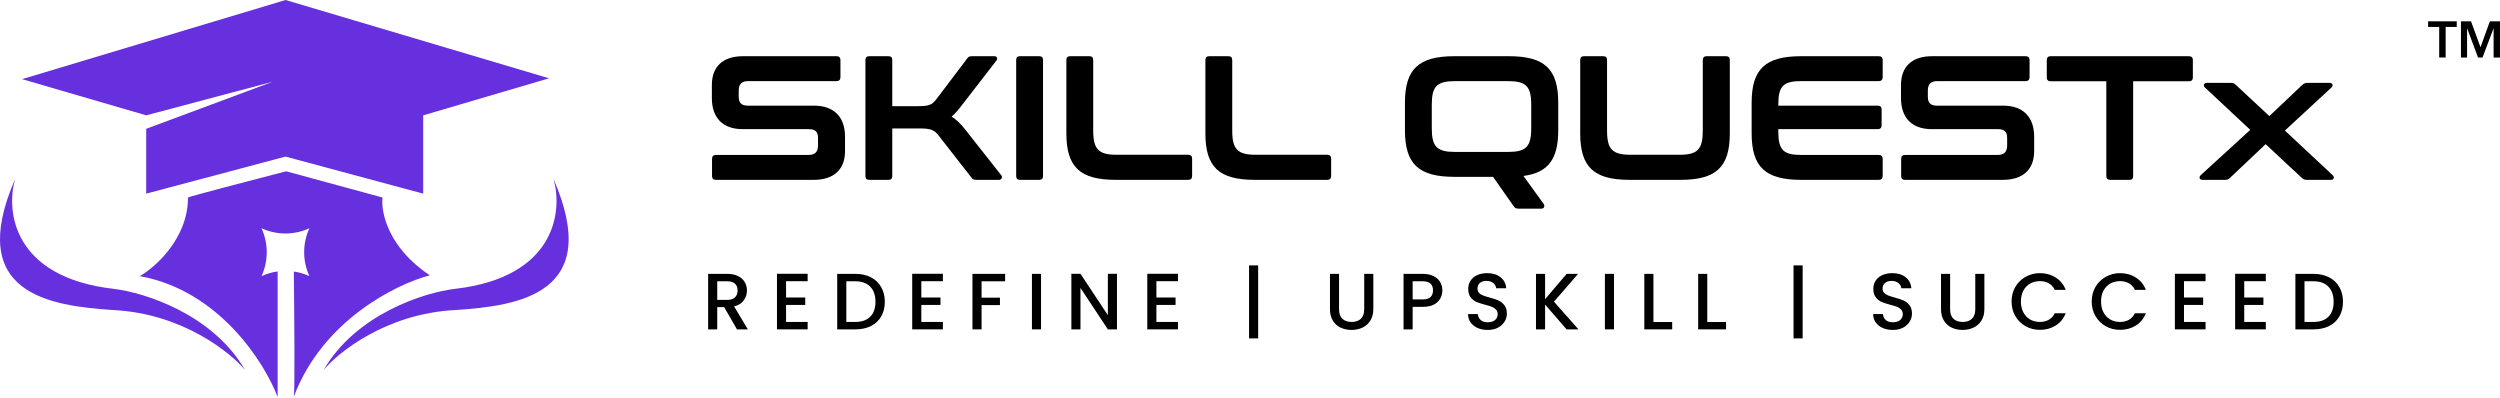 <svg width="396" height="63" viewBox="0 0 396 63" fill="none" xmlns="http://www.w3.org/2000/svg">
<path d="M60.588 31.284C60.32 33.562 61.445 39.214 68.089 43.607C62.784 44.989 51.064 50.767 46.547 62.834C46.714 61.883 46.625 50.229 46.542 43.01C47.387 43.135 48.218 43.379 49.01 43.743C47.903 41.335 47.903 38.562 49.01 36.154C46.601 37.261 43.829 37.261 41.421 36.154C42.529 38.562 42.529 41.335 41.421 43.743C42.241 43.366 43.103 43.117 43.978 42.997V62.896C41.924 57.449 34.682 45.992 22.145 43.741C24.689 42.268 29.779 37.714 29.779 31.284C29.779 31.177 40.138 28.471 45.318 27.132L60.588 31.284ZM2.4 28.341C0.926 33.389 1.998 43.939 18.068 45.761C22.844 46.342 33.682 49.727 38.825 58.625C36.593 55.9 28.915 49.647 17.934 49.111C7.89 48.441 -5.528 46.565 2.4 28.341ZM87.674 28.341C95.601 46.565 82.183 48.441 72.139 49.111C61.158 49.647 53.48 55.9 51.248 58.625C56.391 49.727 67.229 46.342 72.005 45.761C88.075 43.939 89.147 33.389 87.674 28.341ZM86.966 12.402L67.035 18.269V30.672L45.23 24.804L23.158 30.672V20.403L43.224 12.935L23.158 18.269L3.494 12.535L45.23 0L86.966 12.402Z" fill="#6730DE"/>
<path d="M349.56 13.128H353.365C353.756 13.128 353.952 13.24 354.176 13.464L359.464 18.388L364.668 13.464C364.919 13.24 365.115 13.128 365.479 13.128H369.004C369.508 13.128 369.62 13.576 369.312 13.855L361.926 20.682L369.508 27.76C369.816 28.068 369.704 28.488 369.228 28.488H365.423C365.059 28.488 364.835 28.404 364.612 28.18L358.876 22.836L353.225 28.18C353.001 28.404 352.805 28.488 352.441 28.488H348.888C348.385 28.488 348.273 28.068 348.58 27.76L356.442 20.57L349.252 13.855C348.944 13.576 349.084 13.128 349.56 13.128Z" fill="black"/>
<path d="M324.826 8.903H346.705C347.124 8.903 347.348 9.099 347.348 9.519V12.261C347.348 12.68 347.124 12.876 346.705 12.876H337.892V27.872C337.892 28.292 337.724 28.488 337.304 28.488H334.255C333.863 28.488 333.639 28.292 333.639 27.872V12.876H324.826C324.434 12.876 324.211 12.68 324.211 12.261V9.519C324.211 9.099 324.434 8.903 324.826 8.903Z" fill="black"/>
<path d="M306.041 8.903H320.869C321.261 8.903 321.485 9.099 321.485 9.519V12.233C321.485 12.624 321.261 12.848 320.869 12.848H306.852C305.845 12.848 305.37 13.324 305.37 14.359V15.31C305.37 16.317 305.817 16.737 306.852 16.737H317.316C320.45 16.737 322.212 18.528 322.212 21.661V23.927C322.212 26.809 320.478 28.488 317.26 28.488H301.761C301.341 28.488 301.145 28.292 301.145 27.872V25.158C301.145 24.767 301.341 24.543 301.761 24.543H316.449C317.428 24.543 317.932 24.067 317.932 23.032V21.885C317.932 20.878 317.512 20.458 316.477 20.458H305.985C302.852 20.458 301.117 18.668 301.117 15.534V13.464C301.117 10.582 302.824 8.903 306.041 8.903Z" fill="black"/>
<path d="M285.293 8.903H297.603C297.994 8.903 298.218 9.099 298.218 9.519V12.233C298.218 12.624 297.994 12.848 297.603 12.848H285.321C282.439 12.848 281.683 13.66 281.683 16.597V16.737H297.435C297.827 16.737 298.05 16.933 298.05 17.353V19.843C298.05 20.262 297.827 20.458 297.435 20.458H281.683V20.794C281.683 23.732 282.439 24.543 285.321 24.543H297.603C297.994 24.543 298.218 24.767 298.218 25.158V27.872C298.218 28.292 297.994 28.488 297.603 28.488H285.293C279.613 28.488 277.459 26.445 277.459 21.102V16.29C277.459 10.946 279.613 8.903 285.293 8.903Z" fill="black"/>
<path d="M250.92 8.903H253.942C254.361 8.903 254.557 9.099 254.557 9.519V20.682C254.557 23.648 255.397 24.515 258.278 24.515H266.028C268.91 24.515 269.721 23.648 269.721 20.682V9.519C269.721 9.099 269.945 8.903 270.337 8.903H273.386C273.806 8.903 274.002 9.099 274.002 9.519V21.102C274.002 26.473 271.848 28.488 266.168 28.488H258.138C252.459 28.488 250.305 26.473 250.305 21.102V9.519C250.305 9.099 250.5 8.903 250.92 8.903Z" fill="black"/>
<path d="M230.375 8.903H238.992C244.672 8.903 246.826 10.918 246.826 16.29V20.626C246.826 25.186 245.259 27.341 241.315 27.872L244.532 32.321C244.7 32.572 244.644 33.048 244.168 33.048H240.559C240.112 33.048 239.944 32.936 239.776 32.684L236.502 28.012H230.375C224.696 28.012 222.542 25.97 222.542 20.626V16.29C222.542 10.946 224.696 8.903 230.375 8.903ZM226.794 16.597V20.318C226.794 23.256 227.605 24.067 230.515 24.067H238.825C241.734 24.067 242.546 23.256 242.546 20.318V16.597C242.546 13.66 241.734 12.848 238.825 12.848H230.515C227.605 12.848 226.794 13.66 226.794 16.597Z" fill="black"/>
<path d="M191.549 8.903H194.571C194.991 8.903 195.186 9.099 195.186 9.519V20.682C195.186 23.648 196.026 24.515 198.908 24.515H210.239C210.63 24.515 210.854 24.711 210.854 25.131V27.872C210.854 28.292 210.63 28.488 210.239 28.488H198.768C193.088 28.488 190.934 26.473 190.934 21.102V9.519C190.934 9.099 191.13 8.903 191.549 8.903Z" fill="black"/>
<path d="M169.528 8.903H172.549C172.969 8.903 173.165 9.099 173.165 9.519V20.682C173.165 23.648 174.004 24.515 176.886 24.515H188.217C188.609 24.515 188.832 24.711 188.832 25.131V27.872C188.832 28.292 188.609 28.488 188.217 28.488H176.746C171.067 28.488 168.912 26.473 168.912 21.102V9.519C168.912 9.099 169.108 8.903 169.528 8.903Z" fill="black"/>
<path d="M161.578 8.903H164.6C165.02 8.903 165.216 9.099 165.216 9.519V27.872C165.216 28.292 165.02 28.488 164.6 28.488H161.578C161.159 28.488 160.963 28.292 160.963 27.872V9.519C160.963 9.099 161.159 8.903 161.578 8.903Z" fill="black"/>
<path d="M137.699 8.903H140.721C141.14 8.903 141.336 9.099 141.336 9.519V16.821H145.225C147.127 16.821 147.603 16.653 148.331 15.702L153.199 9.267C153.395 8.987 153.534 8.903 154.01 8.903H157.507C157.927 8.903 158.067 9.295 157.843 9.575L152.415 16.597C151.8 17.409 151.268 18.024 150.737 18.472C151.492 18.947 152.163 19.591 152.863 20.486L158.598 27.76C158.822 27.984 158.71 28.488 158.235 28.488H154.681C154.234 28.488 154.066 28.404 153.87 28.124L148.694 21.493C147.967 20.542 147.407 20.346 145.589 20.346H141.336V27.872C141.336 28.292 141.14 28.488 140.721 28.488H137.699C137.279 28.488 137.083 28.292 137.083 27.872V9.519C137.083 9.099 137.279 8.903 137.699 8.903Z" fill="black"/>
<path d="M117.683 8.903H132.511C132.903 8.903 133.127 9.099 133.127 9.519V12.233C133.127 12.624 132.903 12.848 132.511 12.848H118.494C117.487 12.848 117.012 13.324 117.012 14.359V15.31C117.012 16.317 117.459 16.737 118.494 16.737H128.958C132.092 16.737 133.854 18.528 133.854 21.661V23.927C133.854 26.809 132.12 28.488 128.902 28.488H113.402C112.983 28.488 112.787 28.292 112.787 27.872V25.158C112.787 24.767 112.983 24.543 113.402 24.543H128.091C129.07 24.543 129.574 24.067 129.574 23.032V21.885C129.574 20.878 129.154 20.458 128.119 20.458H117.627C114.494 20.458 112.759 18.668 112.759 15.534V13.464C112.759 10.582 114.466 8.903 117.683 8.903Z" fill="black"/>
<path d="M366.462 43.38C367.398 43.38 368.216 43.561 368.916 43.924C369.624 44.278 370.168 44.793 370.548 45.467C370.936 46.134 371.13 46.914 371.13 47.808C371.13 48.702 370.936 49.478 370.548 50.136C370.168 50.793 369.624 51.299 368.916 51.654C368.216 51.999 367.398 52.172 366.462 52.172H363.59V43.38H366.462ZM366.462 50.996C367.49 50.996 368.279 50.717 368.827 50.161C369.375 49.604 369.65 48.82 369.65 47.808C369.65 46.787 369.375 45.99 368.827 45.417C368.279 44.843 367.49 44.557 366.462 44.557H365.032V50.996H366.462Z" fill="black"/>
<path d="M355.488 44.544V47.125H358.524V48.301H355.488V50.996H358.904V52.172H354.046V43.367H358.904V44.544H355.488Z" fill="black"/>
<path d="M345.944 44.544V47.125H348.98V48.301H345.944V50.996H349.36V52.172H344.502V43.367H349.36V44.544H345.944Z" fill="black"/>
<path d="M331.327 47.757C331.327 46.897 331.525 46.125 331.922 45.442C332.327 44.759 332.871 44.228 333.554 43.848C334.245 43.46 335 43.266 335.818 43.266C336.754 43.266 337.585 43.498 338.31 43.962C339.044 44.417 339.575 45.067 339.904 45.91H338.171C337.944 45.446 337.627 45.1 337.222 44.873C336.818 44.645 336.349 44.531 335.818 44.531C335.236 44.531 334.718 44.662 334.262 44.923C333.807 45.185 333.448 45.56 333.187 46.049C332.934 46.538 332.807 47.108 332.807 47.757C332.807 48.407 332.934 48.976 333.187 49.465C333.448 49.954 333.807 50.334 334.262 50.604C334.718 50.865 335.236 50.996 335.818 50.996C336.349 50.996 336.818 50.882 337.222 50.654C337.627 50.426 337.944 50.081 338.171 49.617H339.904C339.575 50.46 339.044 51.11 338.31 51.565C337.585 52.02 336.754 52.248 335.818 52.248C334.992 52.248 334.237 52.058 333.554 51.679C332.871 51.291 332.327 50.755 331.922 50.072C331.525 49.389 331.327 48.617 331.327 47.757Z" fill="black"/>
<path d="M318.633 47.757C318.633 46.897 318.831 46.125 319.228 45.442C319.632 44.759 320.176 44.228 320.86 43.848C321.551 43.46 322.306 43.266 323.124 43.266C324.06 43.266 324.891 43.498 325.616 43.962C326.35 44.417 326.881 45.067 327.21 45.91H325.477C325.249 45.446 324.933 45.1 324.528 44.873C324.123 44.645 323.655 44.531 323.124 44.531C322.542 44.531 322.023 44.662 321.568 44.923C321.113 45.185 320.754 45.56 320.493 46.049C320.24 46.538 320.113 47.108 320.113 47.757C320.113 48.407 320.24 48.976 320.493 49.465C320.754 49.954 321.113 50.334 321.568 50.604C322.023 50.865 322.542 50.996 323.124 50.996C323.655 50.996 324.123 50.882 324.528 50.654C324.933 50.426 325.249 50.081 325.477 49.617H327.21C326.881 50.46 326.35 51.11 325.616 51.565C324.891 52.02 324.06 52.248 323.124 52.248C322.297 52.248 321.543 52.058 320.86 51.679C320.176 51.291 319.632 50.755 319.228 50.072C318.831 49.389 318.633 48.617 318.633 47.757Z" fill="black"/>
<path d="M308.899 43.38V48.984C308.899 49.651 309.072 50.152 309.418 50.49C309.772 50.827 310.261 50.996 310.885 50.996C311.518 50.996 312.007 50.827 312.353 50.49C312.707 50.152 312.884 49.651 312.884 48.984V43.38H314.326V48.959C314.326 49.676 314.17 50.283 313.858 50.781C313.546 51.278 313.129 51.649 312.606 51.894C312.083 52.139 311.505 52.261 310.873 52.261C310.24 52.261 309.662 52.139 309.14 51.894C308.625 51.649 308.216 51.278 307.912 50.781C307.609 50.283 307.457 49.676 307.457 48.959V43.38H308.899Z" fill="black"/>
<path d="M299.822 52.261C299.232 52.261 298.7 52.16 298.228 51.957C297.756 51.746 297.385 51.451 297.115 51.072C296.845 50.692 296.71 50.249 296.71 49.743H298.253C298.287 50.123 298.435 50.435 298.696 50.679C298.966 50.924 299.341 51.046 299.822 51.046C300.32 51.046 300.708 50.928 300.986 50.692C301.264 50.448 301.403 50.136 301.403 49.756C301.403 49.461 301.315 49.22 301.138 49.035C300.969 48.849 300.754 48.706 300.493 48.605C300.24 48.504 299.885 48.394 299.43 48.276C298.856 48.124 298.388 47.972 298.026 47.82C297.671 47.66 297.368 47.416 297.115 47.087C296.862 46.758 296.735 46.319 296.735 45.771C296.735 45.265 296.862 44.822 297.115 44.443C297.368 44.063 297.722 43.772 298.177 43.57C298.633 43.367 299.16 43.266 299.759 43.266C300.611 43.266 301.306 43.481 301.846 43.911C302.394 44.333 302.698 44.915 302.757 45.657H301.163C301.138 45.337 300.986 45.063 300.708 44.835C300.429 44.607 300.062 44.493 299.607 44.493C299.194 44.493 298.856 44.599 298.595 44.81C298.334 45.02 298.203 45.324 298.203 45.72C298.203 45.99 298.283 46.214 298.443 46.391C298.612 46.56 298.823 46.694 299.076 46.796C299.329 46.897 299.674 47.007 300.113 47.125C300.695 47.285 301.167 47.445 301.53 47.605C301.901 47.766 302.213 48.014 302.466 48.352C302.728 48.681 302.858 49.123 302.858 49.68C302.858 50.127 302.736 50.549 302.491 50.945C302.255 51.342 301.905 51.662 301.441 51.907C300.986 52.143 300.446 52.261 299.822 52.261Z" fill="black"/>
<path d="M285.54 53.602H284.097V42.039H285.54V53.602Z" fill="black"/>
<path d="M270.433 51.008H273.406V52.172H268.991V43.38H270.433V51.008Z" fill="black"/>
<path d="M261.903 51.008H264.876V52.172H260.46V43.38H261.903V51.008Z" fill="black"/>
<path d="M255.657 43.38V52.172H254.215V43.38H255.657Z" fill="black"/>
<path d="M248.145 52.172L244.742 48.238V52.172H243.3V43.38H244.742V47.39L248.158 43.38H249.967L246.146 47.782L250.03 52.172H248.145Z" fill="black"/>
<path d="M235.652 52.261C235.062 52.261 234.531 52.16 234.058 51.957C233.586 51.746 233.215 51.451 232.945 51.072C232.675 50.692 232.54 50.249 232.54 49.743H234.084C234.117 50.123 234.265 50.435 234.526 50.679C234.796 50.924 235.172 51.046 235.652 51.046C236.15 51.046 236.538 50.928 236.816 50.692C237.095 50.448 237.234 50.136 237.234 49.756C237.234 49.461 237.145 49.22 236.968 49.035C236.799 48.849 236.584 48.706 236.323 48.605C236.07 48.504 235.716 48.394 235.26 48.276C234.687 48.124 234.219 47.972 233.856 47.82C233.502 47.66 233.198 47.416 232.945 47.087C232.692 46.758 232.566 46.319 232.566 45.771C232.566 45.265 232.692 44.822 232.945 44.443C233.198 44.063 233.552 43.772 234.008 43.57C234.463 43.367 234.99 43.266 235.589 43.266C236.441 43.266 237.137 43.481 237.677 43.911C238.225 44.333 238.528 44.915 238.587 45.657H236.993C236.968 45.337 236.816 45.063 236.538 44.835C236.26 44.607 235.893 44.493 235.437 44.493C235.024 44.493 234.687 44.599 234.425 44.81C234.164 45.02 234.033 45.324 234.033 45.72C234.033 45.99 234.113 46.214 234.273 46.391C234.442 46.56 234.653 46.694 234.906 46.796C235.159 46.897 235.505 47.007 235.943 47.125C236.525 47.285 236.998 47.445 237.36 47.605C237.731 47.766 238.043 48.014 238.296 48.352C238.558 48.681 238.689 49.123 238.689 49.68C238.689 50.127 238.566 50.549 238.322 50.945C238.086 51.342 237.736 51.662 237.272 51.907C236.816 52.143 236.277 52.261 235.652 52.261Z" fill="black"/>
<path d="M228.47 45.999C228.47 46.446 228.365 46.867 228.154 47.264C227.943 47.66 227.606 47.985 227.142 48.238C226.678 48.483 226.083 48.605 225.358 48.605H223.764V52.172H222.322V43.38H225.358C226.033 43.38 226.602 43.498 227.066 43.734C227.538 43.962 227.888 44.274 228.116 44.67C228.352 45.067 228.47 45.51 228.47 45.999ZM225.358 47.428C225.906 47.428 226.315 47.306 226.585 47.061C226.855 46.808 226.99 46.454 226.99 45.999C226.99 45.037 226.446 44.557 225.358 44.557H223.764V47.428H225.358Z" fill="black"/>
<path d="M212.107 43.38V48.984C212.107 49.651 212.28 50.152 212.626 50.49C212.98 50.827 213.47 50.996 214.094 50.996C214.726 50.996 215.215 50.827 215.561 50.49C215.915 50.152 216.092 49.651 216.092 48.984V43.38H217.535V48.959C217.535 49.676 217.379 50.283 217.067 50.781C216.755 51.278 216.337 51.649 215.814 51.894C215.291 52.139 214.714 52.261 214.081 52.261C213.448 52.261 212.871 52.139 212.348 51.894C211.833 51.649 211.424 51.278 211.121 50.781C210.817 50.283 210.665 49.676 210.665 48.959V43.38H212.107Z" fill="black"/>
<path d="M199.293 53.602H197.85V42.039H199.293V53.602Z" fill="black"/>
<path d="M183.173 44.544V47.125H186.209V48.301H183.173V50.996H186.589V52.172H181.731V43.367H186.589V44.544H183.173Z" fill="black"/>
<path d="M176.928 52.172H175.485L171.146 45.607V52.172H169.704V43.367H171.146L175.485 49.92V43.367H176.928V52.172Z" fill="black"/>
<path d="M164.901 43.38V52.172H163.459V43.38H164.901Z" fill="black"/>
<path d="M159.213 43.38V44.557H155.481V47.15H158.39V48.327H155.481V52.172H154.038V43.38H159.213Z" fill="black"/>
<path d="M145.937 44.544V47.125H148.973V48.301H145.937V50.996H149.352V52.172H144.495V43.367H149.352V44.544H145.937Z" fill="black"/>
<path d="M135.487 43.38C136.424 43.38 137.242 43.561 137.942 43.924C138.65 44.278 139.194 44.793 139.574 45.467C139.962 46.134 140.156 46.914 140.156 47.808C140.156 48.702 139.962 49.478 139.574 50.136C139.194 50.793 138.65 51.299 137.942 51.654C137.242 51.999 136.424 52.172 135.487 52.172H132.616V43.38H135.487ZM135.487 50.996C136.516 50.996 137.305 50.717 137.853 50.161C138.401 49.604 138.675 48.82 138.675 47.808C138.675 46.787 138.401 45.99 137.853 45.417C137.305 44.843 136.516 44.557 135.487 44.557H134.058V50.996H135.487Z" fill="black"/>
<path d="M124.514 44.544V47.125H127.55V48.301H124.514V50.996H127.93V52.172H123.072V43.367H127.93V44.544H124.514Z" fill="black"/>
<path d="M116.736 52.172L114.712 48.655H113.611V52.172H112.169V43.38H115.205C115.88 43.38 116.449 43.498 116.913 43.734C117.385 43.97 117.735 44.287 117.963 44.683C118.199 45.08 118.317 45.522 118.317 46.011C118.317 46.585 118.149 47.108 117.811 47.58C117.482 48.044 116.972 48.36 116.281 48.529L118.456 52.172H116.736ZM113.611 47.504H115.205C115.745 47.504 116.15 47.369 116.42 47.099C116.698 46.83 116.837 46.467 116.837 46.011C116.837 45.556 116.702 45.202 116.432 44.949C116.162 44.687 115.753 44.557 115.205 44.557H113.611V47.504Z" fill="black"/>
<path d="M389.814 3.376H391.409L392.899 7.449H392.923L394.397 3.376H396V9.108H394.988V4.502H394.972L393.231 9.108H392.519L390.802 4.502H390.786V9.108H389.814V3.376Z" fill="black"/>
<path d="M386.37 4.267H384.613V3.376H389.148V4.267H387.391V9.108H386.37V4.267Z" fill="black"/>
</svg>
